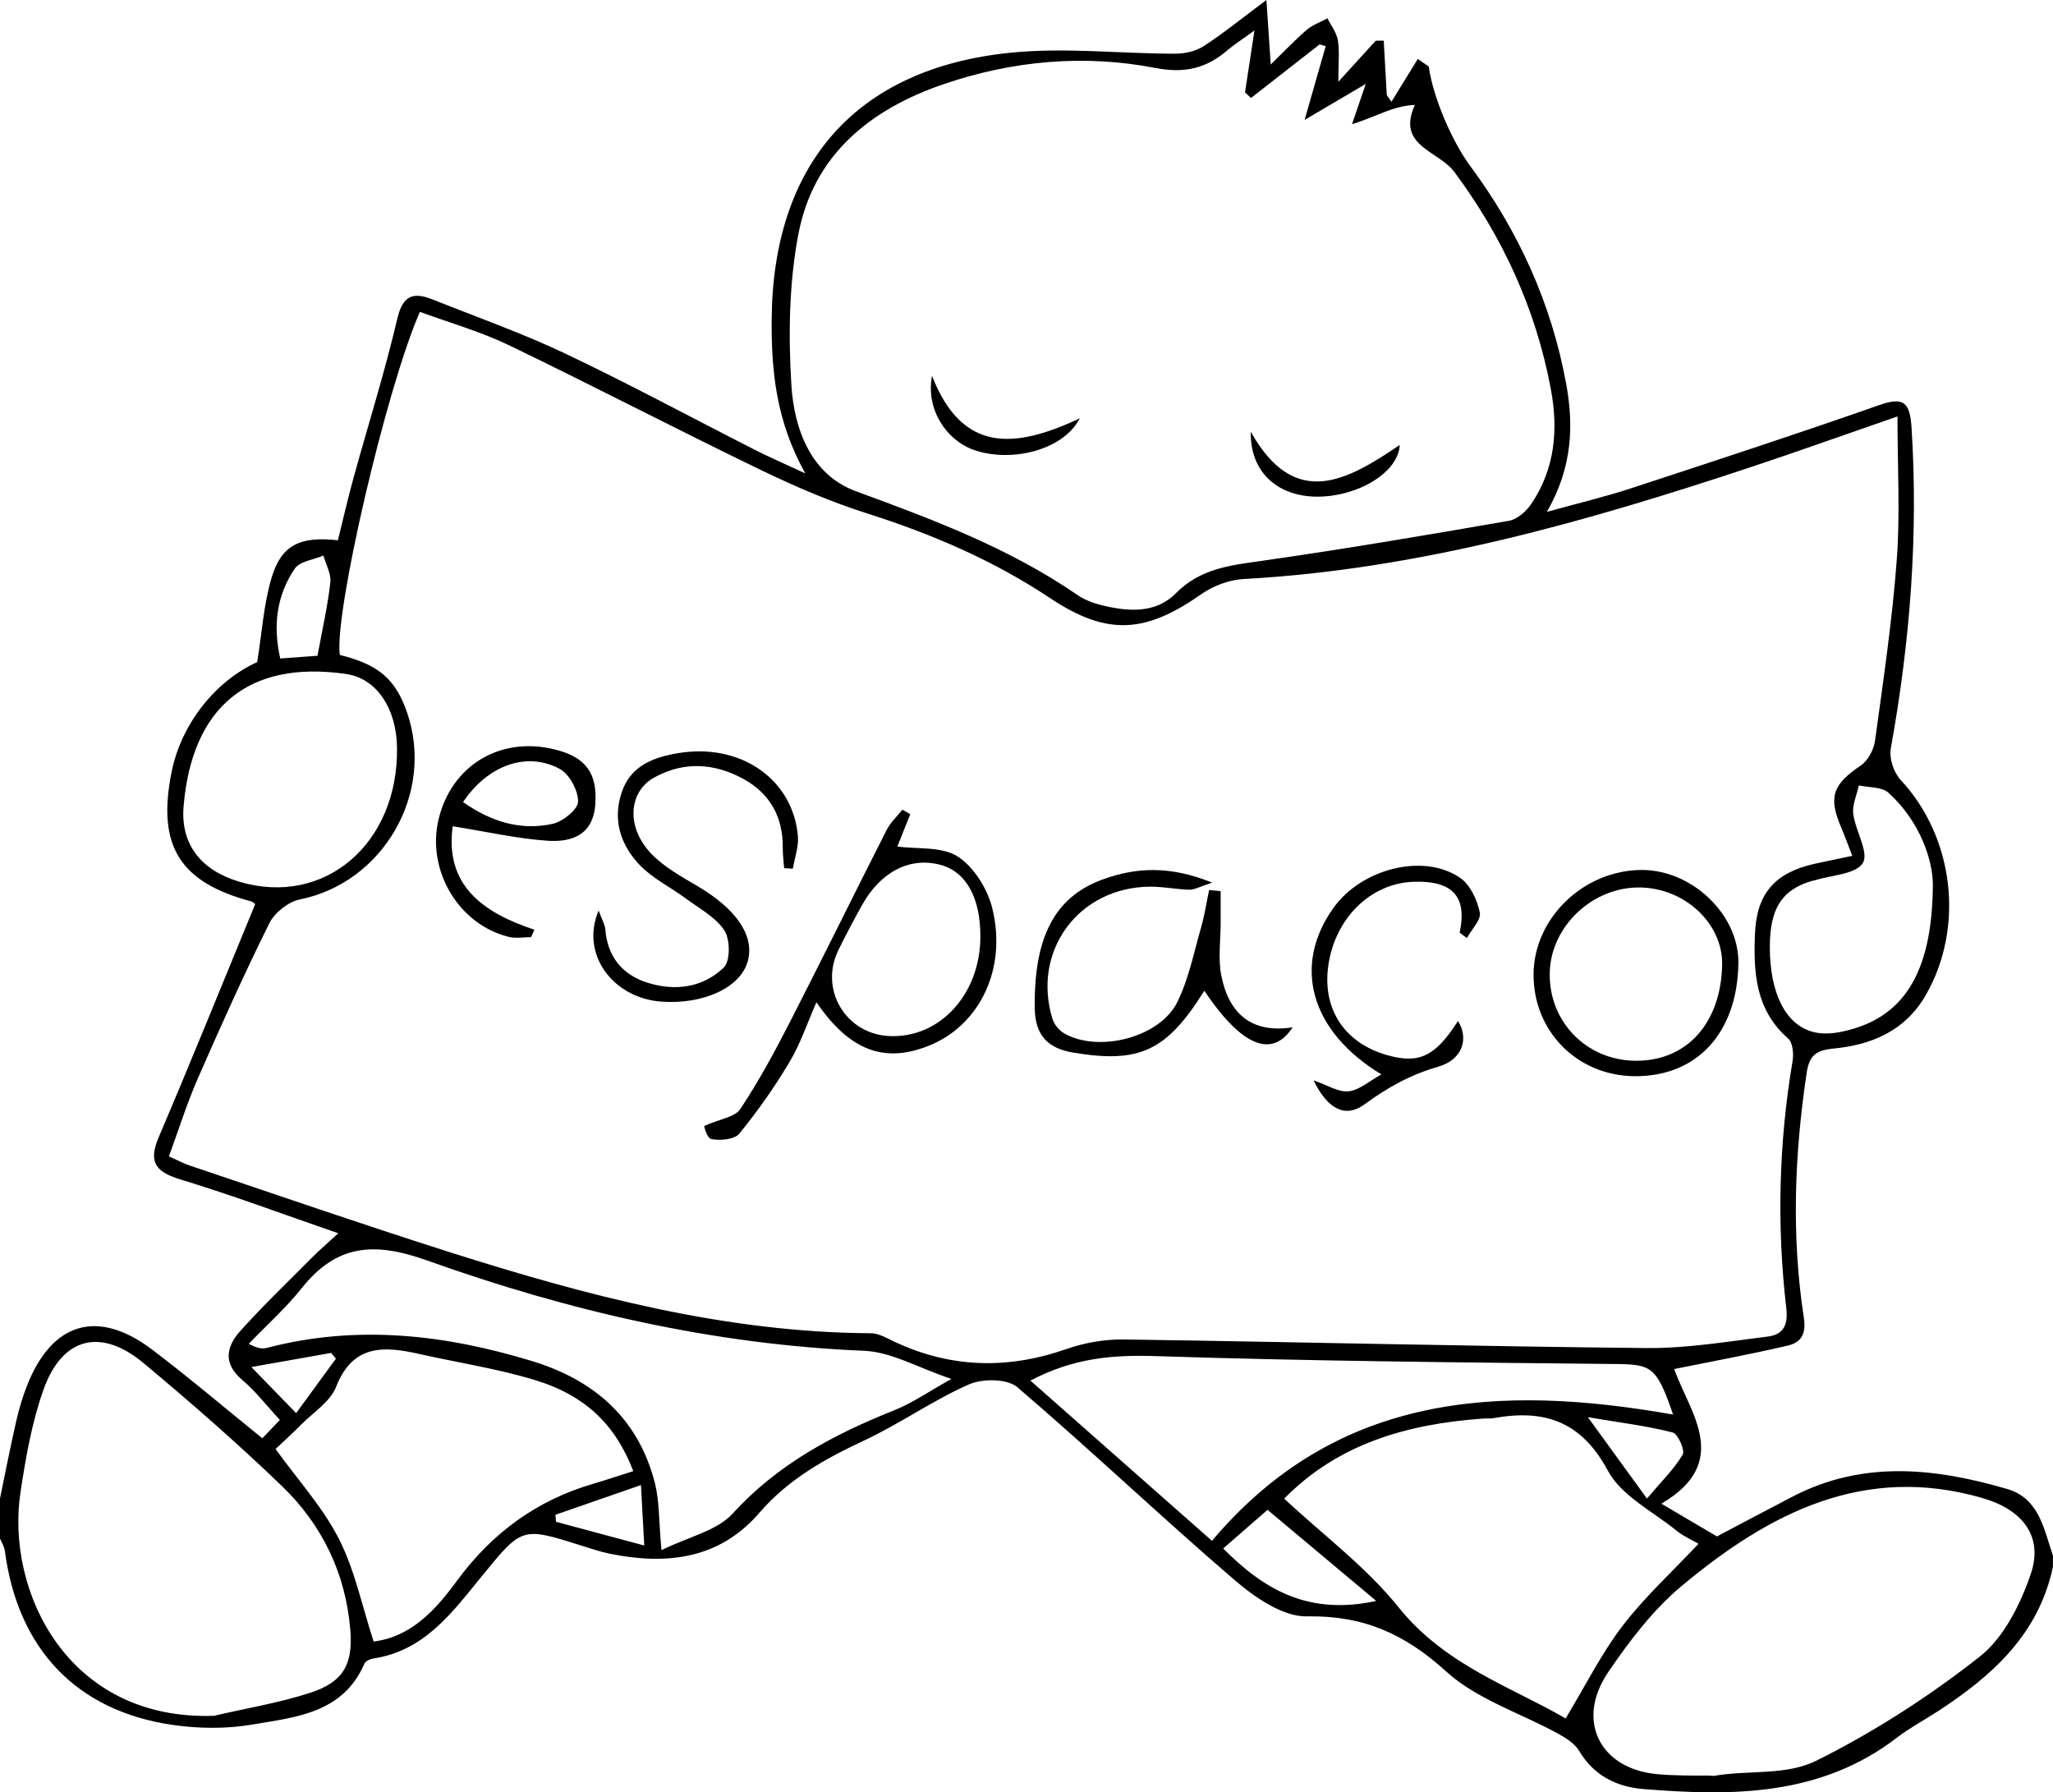 <?xml version="1.0" encoding="utf-8"?>
<!-- Generator: Adobe Illustrator 23.0.6, SVG Export Plug-In . SVG Version: 6.00 Build 0)  -->
<svg version="1.1" id="Layer_1" xmlns="http://www.w3.org/2000/svg" xmlns:xlink="http://www.w3.org/1999/xlink" x="0px" y="0px"
	 viewBox="0 0 359.03 313.42" style="enable-background:new 0 0 359.03 313.42;" xml:space="preserve">
<g>
	<path d="M359.01,274.02c-2.5,11.78-10.64,19.07-20.16,25.25c-2.37,1.54-4.89,2.88-7.13,4.6c-13.34,10.25-28.76,10.24-44.37,8.97
		c-4.59-0.37-8.59-2.33-11.16-6.62c-0.78-1.31-2.33-2.31-3.73-3.07c-6.56-3.6-14.18-5.98-19.55-10.86
		c-7.24-6.59-14.5-9.82-24.35-9.64c-4.19,0.08-9.07-3.28-12.59-6.3c-12.87-11.04-25.16-22.75-38.05-33.77
		c-1.76-1.51-6.11-1.54-8.48-0.49c-6.32,2.79-12.06,6.88-18.33,9.81c-6.86,3.21-13.25,6.77-18.3,12.63
		c-6.99,8.11-16.16,9.17-26.04,7.19c-1.79-0.36-3.53-0.95-5.27-1.5c-10.22-3.22-10.21-3.21-17.22,5.38
		c-5.16,6.32-10.01,13.06-18.97,14.41c-0.58,0.09-1.4,0.47-1.6,0.94c-3.76,8.67-12.02,9.32-19.6,10.62
		c-4.52,0.77-9.36,0.72-13.92,0.06c-16.84-2.44-27.09-13.31-29.34-30.44c-0.1-0.74-0.56-1.44-0.85-2.16c0-2.33,0-4.67,0-7
		c0.93-4.5,1.81-9.01,2.83-13.49c0.48-2.1,1.09-4.19,1.88-6.19c4.36-11.17,12.4-13.56,21.94-6.32c6.49,4.92,12.7,10.2,19.23,15.48
		c0.8-0.84,1.91-2,3.06-3.21c-2.28-2.46-4.21-4.99-6.58-7c-3.44-2.91-2.76-5.87-0.31-8.59c4-4.44,8.31-8.58,12.53-12.82
		c1.27-1.28,2.65-2.45,4.58-4.23c-9.58-3.31-18.5-6.64-27.59-9.41c-4.33-1.32-5.69-3-3.81-7.4c5.73-13.44,11.2-26.99,16.86-40.73
		c0.04,0.03-0.29-0.39-0.71-0.5c-12.51-3.35-16.46-9.72-13.92-22.54c1.67-8.45,7.67-16,14.99-19.3c0.84-5.18,1.13-10.19,2.55-14.86
		c1.72-5.66,5.01-7.18,11.56-6.44c0.9-3.6,1.73-7.29,2.74-10.93c2.56-9.3,5.47-18.51,7.67-27.89c1.01-4.29,3.02-4.55,6.3-3.24
		c7.71,3.08,15.58,5.86,23.06,9.41c11.26,5.35,22.25,11.29,33.37,16.94c2.35,1.19,4.77,2.23,8.6,4.01
		c-5.12-9.19-5.94-17.9-5.88-26.88c0.19-27.16,14.68-43.94,41.75-46.68c9.5-0.96,19.2,0.16,28.81,0.17c1.67,0,3.6-0.42,4.97-1.31
		c3.43-2.21,6.6-4.81,10.99-8.08c0.28,4.15,0.49,7.28,0.76,11.28c2.33-2.27,4.2-4.26,6.27-6.04c1.03-0.89,2.42-1.37,3.64-2.03
		c0.64,1.27,1.61,2.49,1.83,3.83c0.31,1.94,0.08,3.97,0.08,7.26c2.62-2.88,4.58-5.03,6.54-7.18c0.47,0,0.93-0.01,1.4-0.01
		c0.18,3.17,0.35,6.34,0.53,9.51c0.27,0.39,0.55,0.78,0.82,1.17c1.58-2.57,3.16-5.14,4.61-7.49c1.45,1.07,1.9,1.22,1.93,1.44
		c0.77,5.4,4.07,13.02,7.26,17.32c8.45,11.4,14.19,24.06,16.75,38.03c1.34,7.32,1.11,14.62-3.37,22.42
		c5.51-1.53,10.09-2.61,14.55-4.07c14.53-4.76,29.07-9.51,43.5-14.58c4.35-1.53,5.43-0.53,5.72,3.89
		c1.21,18.89-0.27,37.56-3.63,56.16c-0.31,1.7,0.53,4.19,1.73,5.48c9.31,9.97,11.22,25.72,4.41,37.59
		c-3.61,6.29-9.47,8.73-16.16,9.38c-3.06,0.3-4.24,1.19-4.7,4.31c-2.13,14.26-2.67,28.53-0.48,42.78c0.45,2.93-0.57,4.31-2.78,4.84
		c-6.41,1.51-12.89,2.69-19.89,4.11c2.59,7.44,10.25,16.25-2.25,23.54c3.54,2.08,6.48,3.81,9.72,5.73
		c4.24-2.23,8.76-4.65,13.32-7.01c12.26-6.34,24.84-4.96,37.42-1.29c5.65,1.65,6.43,7.04,8.03,11.68
		C359.01,272.69,359.01,273.35,359.01,274.02z M29.54,202.21c1.54,0.69,2.55,1.24,3.63,1.6c15.13,5.08,30.22,10.31,45.43,15.14
		c24,7.62,48.25,14.05,73.72,14.19c1.38,0.01,2.79,0.87,4.12,1.49c9.85,4.62,19.81,4.86,30.06,1.27c3.16-1.1,6.67-1.72,10.01-1.67
		c30.45,0.43,60.9,1.2,91.35,1.5c7.09,0.07,14.21-1.13,21.28-2.01c2.57-0.32,3.61-1.82,3.25-4.94c-1.68-14.45-1.32-28.89,1.1-43.26
		c0.21-1.26,0.03-3.22-0.78-3.92c-5.72-4.99-6.08-11.57-5.8-18.34c0.29-6.97,3.46-10.62,10.3-12.18c2.08-0.47,4.17-0.88,6.72-1.42
		c-0.77-1.97-1.32-3.5-1.96-5c-2.27-5.31-1.43-7.51,3.42-10.78c1.26-0.85,2.3-2.77,2.51-4.32c1.45-10.54,3.02-21.09,3.81-31.7
		c0.6-8.05,0.12-16.19,0.12-25.04c-9.19,3.18-17.28,6.08-25.43,8.79c-28.95,9.62-58.17,17.96-88.89,19.64
		c-2.51,0.14-5.29,1.16-7.36,2.61c-9.68,6.79-16.37,7.47-26.43,0.78c-9.96-6.63-20.67-11.23-31.99-14.83
		c-6.32-2.01-12.48-4.64-18.46-7.52c-14.82-7.16-29.42-14.77-44.24-21.91c-5-2.41-10.42-3.94-15.6-5.85
		c-5.96,13.6-15.05,52.99-14,60c6.77,1.67,9.77,4.23,11.77,10.1c4.85,14.18-4.24,29.74-18.78,32.66c-2,0.4-4.39,2.3-5.31,4.14
		c-4.43,8.93-8.52,18.03-12.52,27.17C32.68,192.97,31.25,197.55,29.54,202.21z M219.38,5.33c-2.31,1.68-3.56,2.46-4.67,3.41
		c-3.71,3.22-7.54,4.14-12.69,3.14c-12.44-2.41-24.91-1.27-36.92,2.81c-12.88,4.38-22.84,12.37-25.48,26.26
		c-1.63,8.55-1.76,17.56-1.23,26.28c0.47,7.76,3.39,15.77,11.29,18.67c13.46,4.94,26.78,9.92,38.68,18.1
		c1.21,0.83,2.67,1.42,4.1,1.78c4.66,1.16,9.55,1.63,13.19-2.05c4.26-4.31,9.45-4.87,14.97-5.65c14.46-2.06,28.87-4.51,43.27-7.01
		c1.45-0.25,3.03-1.66,3.91-2.96c4.13-6.14,4.75-12.93,3.41-20.09c-2.62-13.99-8.4-26.54-16.86-37.94
		c-2.78-3.75-10.22-4.54-6.91-11.73c-3.84,0.14-6.79,2.08-11,3.37c1.15-3.37,1.79-5.23,2.41-7.05c-3.32,1.96-6.42,3.78-10.7,6.3
		c1.54-5.38,2.62-9.14,3.69-12.89c-0.35-0.11-0.71-0.21-1.06-0.32c-4,3.12-8,6.25-12,9.37c-0.35-0.33-0.7-0.65-1.05-0.98
		C218.21,12.97,218.7,9.76,219.38,5.33z M37.4,300.04c5.62-1.31,11.36-2.25,16.83-4.02c5.83-1.89,7.53-4.99,7.03-11.04
		c-0.82-9.87-4.94-18.37-11.98-25.14c-7.76-7.47-15.9-14.58-24.19-21.49c-7.46-6.22-14.21-4.51-17.47,4.62
		c-2.05,5.73-3.11,11.88-4.03,17.93C0.96,278.13,11.75,300.91,37.4,300.04z M298.83,310.49l0.87,0.05
		c6.34-1.08,12.58,0.03,18.08-2.72c10.03-5.01,19.65-11.21,28.46-18.15c4.2-3.31,7.1-9.15,8.9-14.42
		c2.27-6.66-1.53-11.28-8.38-13.27c-20.83-6.06-37.43,2.66-52.62,15.31c-5.03,4.19-9.19,9.66-12.9,15.12
		c-5.74,8.44-1.47,16.91,8.57,17.83C292.79,310.51,295.84,310.49,298.83,310.49z M224.58,262.06c6.86,6.4,14.36,11.97,20.01,19.01
		c8.15,10.16,19.81,13.95,29.21,19.43c3.48-5.76,6.24-11.33,9.94-16.17c3.87-5.06,8.65-9.43,13.29-14.37
		c-1.26-0.74-2.64-1.33-3.76-2.24c-4.18-3.4-9.72-6.14-12.09-10.55c-4.67-8.71-11.17-10.77-19.96-9.19
		c-0.65,0.12-1.33,0.04-1.99,0.09C246.14,249.02,234.05,252.42,224.58,262.06z M115.68,271.07c4.79-2.36,9.68-3.38,12.42-6.37
		c7.91-8.67,17.68-13.86,28.29-18.09c3.22-1.29,6.14-3.34,9.99-5.48c-5.89-1.98-10.51-4.72-15.23-4.92
		c-26.38-1.08-51.78-6.98-76.41-15.78c-9.31-3.33-15.85-2.85-21.98,4.83c-2.78,3.49-6.16,6.5-9.26,9.73
		c1.66,0.88,2.49,0.9,3.26,0.69c15.65-4.08,31.02-2.32,46.23,2.31c10.96,3.33,18.68,10.06,21.56,21.43
		C115.33,262.6,115.21,265.99,115.68,271.07z M110.75,257.25c-3.08-8.04-8.31-13.22-17.19-15.92c-6.64-2.02-13.56-3.06-20.35-4.59
		c-6.14-1.38-11.53-1.65-14.44,5.79c-1,2.56-3.92,4.4-6.02,6.51c-1.6,1.61-3.29,3.14-4.56,4.34c3.97,5.5,8.29,10.23,11.09,15.74
		c2.78,5.46,4.03,11.7,6.06,17.93c6.58-0.82,10.83-5.52,14.56-10.61c6.13-8.35,13.95-14.1,23.89-16.99
		C106,258.8,108.19,258.06,110.75,257.25z M292.59,247.36c-2.88-8.43-3.79-8.77-10.11-8.84c-26.78-0.27-53.58-0.51-80.34-1.38
		c-7.46-0.24-14.36,0.29-21.94,4.28c10.56,9.32,20.83,18.38,31.75,28.02C233.69,243.68,262,241.95,292.59,247.36z M69.43,130.7
		c-0.1-6.76-3.52-12.06-8.89-12.84c-17.25-2.5-26.96,5.93-28.43,23.08c-0.59,6.81,3.17,11.29,9.76,13.25
		C56.72,158.61,69.69,147.55,69.43,130.7z M338.02,154.61c-0.05-4.17-2.15-10.88-7.77-15.99c-1.15-1.05-3.42-0.88-5.17-1.27
		c-0.36,1.66-1.18,3.38-0.98,4.97c0.38,2.98,2.79,6.77,1.67,8.59c-1.21,1.98-5.46,2.1-8.39,3.03c-0.16,0.05-0.33,0.06-0.49,0.1
		c-5.27,1.54-7.36,4.8-7.38,11.49c-0.02,8.04,2.7,13.63,7.55,14.92c1.53,0.41,3.31,0.31,4.89-0.01
		C332.55,178.29,337.95,170.64,338.02,154.61z M240.68,279.95c-7.02-5.88-12.94-10.85-19.01-15.93c-2.82,2.45-5.24,4.56-7.76,6.76
		C221.19,278.1,228.89,282.49,240.68,279.95z M55.52,114.67c0.86-4.68,1.79-8.72,2.25-12.82c0.17-1.5-0.77-3.13-1.21-4.7
		c-1.71,0.73-4.12,0.99-5.01,2.29c-3.17,4.66-3.84,9.93-2.54,15.71C51.36,114.98,53.3,114.83,55.52,114.67z M288.02,262.05
		c2.56-3.03,4.75-5.15,6.25-7.69c0.44-0.75-0.84-3.64-1.76-3.87c-4.4-1.13-8.94-1.68-14.82-2.67
		C281.44,252.98,284.37,257.03,288.02,262.05z M112.09,259.69c-5.44,1.89-10.19,3.54-14.95,5.19c0.03,0.41,0.06,0.82,0.09,1.23
		c4.83,1.3,9.65,2.59,15.44,4.15C112.45,266.25,112.28,263.25,112.09,259.69z M51.79,247.11c2.75-3.77,4.85-6.65,6.95-9.52
		c-0.27-0.34-0.54-0.67-0.82-1.01c-4.28,0.76-8.56,1.52-13.96,2.47C46.88,242.07,49.01,244.26,51.79,247.11z"/>
	<path d="M123.13,196.9c2.79-1.24,5.39-1.55,6.33-2.96c3.19-4.8,5.96-9.91,8.6-15.06c5.75-11.21,11.29-22.52,17-33.75
		c0.66-1.31,1.82-2.37,2.75-3.54c0.46,0.26,0.92,0.52,1.38,0.78c-0.79,1.98-1.58,3.96-2.26,5.66c3.51,0.48,7.77-0.04,10.55,1.74
		c2.83,1.82,5.21,5.66,6.05,9.04c2.63,10.67-2.26,20.52-11.09,24.05c-7.8,3.12-13.87,0.87-19.66-7.6c-1.61,3.66-2.8,7.25-4.69,10.42
		c-2.61,4.38-5.57,8.6-8.79,12.55c-0.84,1.03-3.32,1.26-4.87,0.96C123.6,199.03,123.15,196.95,123.13,196.9z M171.45,163.83
		c0.03-6.81-2.47-11.35-6.92-12.58c-5.31-1.46-10.47,1.12-13.74,6.96c-1.46,2.61-2.86,5.26-4.18,7.95
		c-3.35,6.85,1.27,14.63,8.87,15.01C164.31,181.61,171.41,173.91,171.45,163.83z"/>
	<path d="M213.47,155.83c0,1.82,0,3.63,0,5.45c0,3.13-0.48,6.36,0.12,9.36c1.29,6.42,5.12,10.16,12.47,9
		c-3.66,5.61-9.02,3.19-15.45-6.39c-6.59,10.55-11.32,12.76-22.95,10.81c-4.42-0.74-6.63-3.03-6.7-7.73
		c-0.18-12.26,3.38-19.43,11.81-22.52c5.89-2.16,11.84-2.46,19.2,0.53c-2.18,0.71-3.08,1.26-3.96,1.24
		c-2.31-0.06-4.62-0.55-6.93-0.53c-12.47,0.12-20.66,11.23-17.03,23.11c0.3,0.99,1.19,2.06,2.1,2.57c6.01,3.4,16.68,0.69,19.73-5.48
		c2.01-4.07,2.91-8.71,4.18-13.12c0.61-2.12,0.93-4.33,1.39-6.49C212.11,155.71,212.79,155.77,213.47,155.83z"/>
	<path d="M137.13,151.81c-0.08-1.19-0.25-2.37-0.24-3.56c0.06-5.3-2.16-9.39-6.74-11.96c-5.12-2.86-10.52-3.22-15.74-0.33
		c-4.55,2.53-4.92,8.72-0.52,13.32c2.24,2.34,5.26,4,8.1,5.68c6.78,4,9.99,8.63,8.79,13.1c-1.24,4.6-7.72,7.64-15.14,7.09
		c-8.43-0.62-14.21-8.28-10.95-15.93c0.56,1.55,1.09,2.42,1.17,3.33c0.38,4.7,2.93,7.84,7.21,9.24c4.86,1.59,9.82,0.97,13.51-2.61
		c1.15-1.12,1.13-4.92,0.1-6.48c-1.55-2.35-4.42-3.85-6.8-5.62c-2.66-1.97-5.77-3.47-8.01-5.82c-3.37-3.53-4.82-8-3.08-12.89
		c1.6-4.5,5.46-5.93,9.75-6.66c10.86-1.86,20.17,4.49,21,14.54c0.15,1.85-0.57,3.77-0.89,5.66
		C138.14,151.88,137.64,151.84,137.13,151.81z"/>
	<path d="M285.74,188.19c-10-0.14-17.64-7.93-17.55-17.89c0.09-9.79,8.78-18.14,18.91-18.17c8.84-0.02,17.03,7.85,16.91,16.28
		C303.84,180.64,296.73,188.34,285.74,188.19z M301.17,168.71c0.14-7.17-6.46-13.39-14.36-13.52c-8.27-0.13-15.6,6.78-15.79,14.88
		c-0.2,8.54,6.38,15.33,14.94,15.42C294.94,185.6,300.96,178.96,301.17,168.71z"/>
	<path d="M255.27,163.09c1.33-6.3-1.2-9.11-8.01-8.9c-7.61,0.24-13.88,6.45-14.99,14.84c-0.99,7.51,2.91,13.37,10.29,15.47
		c5.62,1.6,8.47,0.23,12.41-5.96c1.93,3.05,0.85,6.75-3.48,8c-4.86,1.39-8.88,3.66-12.89,6.59c-3.3,2.42-6.4,0.88-8.88-4.2
		c2.48,0.84,4.38,2.1,6.12,1.91c1.88-0.21,3.6-1.79,5.74-2.96c-12.48-7.55-15.57-19.05-8.4-29.1c4.91-6.89,15.79-9.68,22.19-5.26
		c1.75,1.21,2.96,3.85,3.42,6.04c0.27,1.27-1.44,2.97-2.26,4.47C256.12,163.72,255.69,163.41,255.27,163.09z"/>
	<path d="M79.17,144.49c-1.4,10.24,5.16,15.07,14.29,18.09c-0.2,0.43-0.39,0.87-0.59,1.3c-1.29,0-2.64,0.25-3.86-0.04
		c-8.78-2.13-14.43-11.62-12.32-20.54c2.23-9.4,10.73-14.57,20.2-12.28c5.59,1.35,7.59,4.18,7.22,9.59
		c-0.37,5.44-4.16,6.69-8.36,6.41C90.4,146.65,85.1,145.43,79.17,144.49z M80.98,140.26c4.93,3.46,10.1,5.03,15.67,3.8
		c1.78-0.39,4.41-2.51,4.44-3.87c0.04-1.94-1.5-4.81-3.2-5.73C92.13,131.34,85.3,133.81,80.98,140.26z"/>
	<path d="M218.74,75.5c7.7,13.76,16.84,8.55,26.05,2.31c-0.23,4.86-7.44,9.1-14.58,9.04C223.38,86.78,218.57,82.49,218.74,75.5z"/>
	<path d="M188.83,73.16c-2.95,5.65-12.04,7.75-18.46,5.54c-4.86-1.67-8.5-7.12-7.38-12.98C168.31,79.37,177.57,78.42,188.83,73.16z"
		/>
</g>
</svg>
